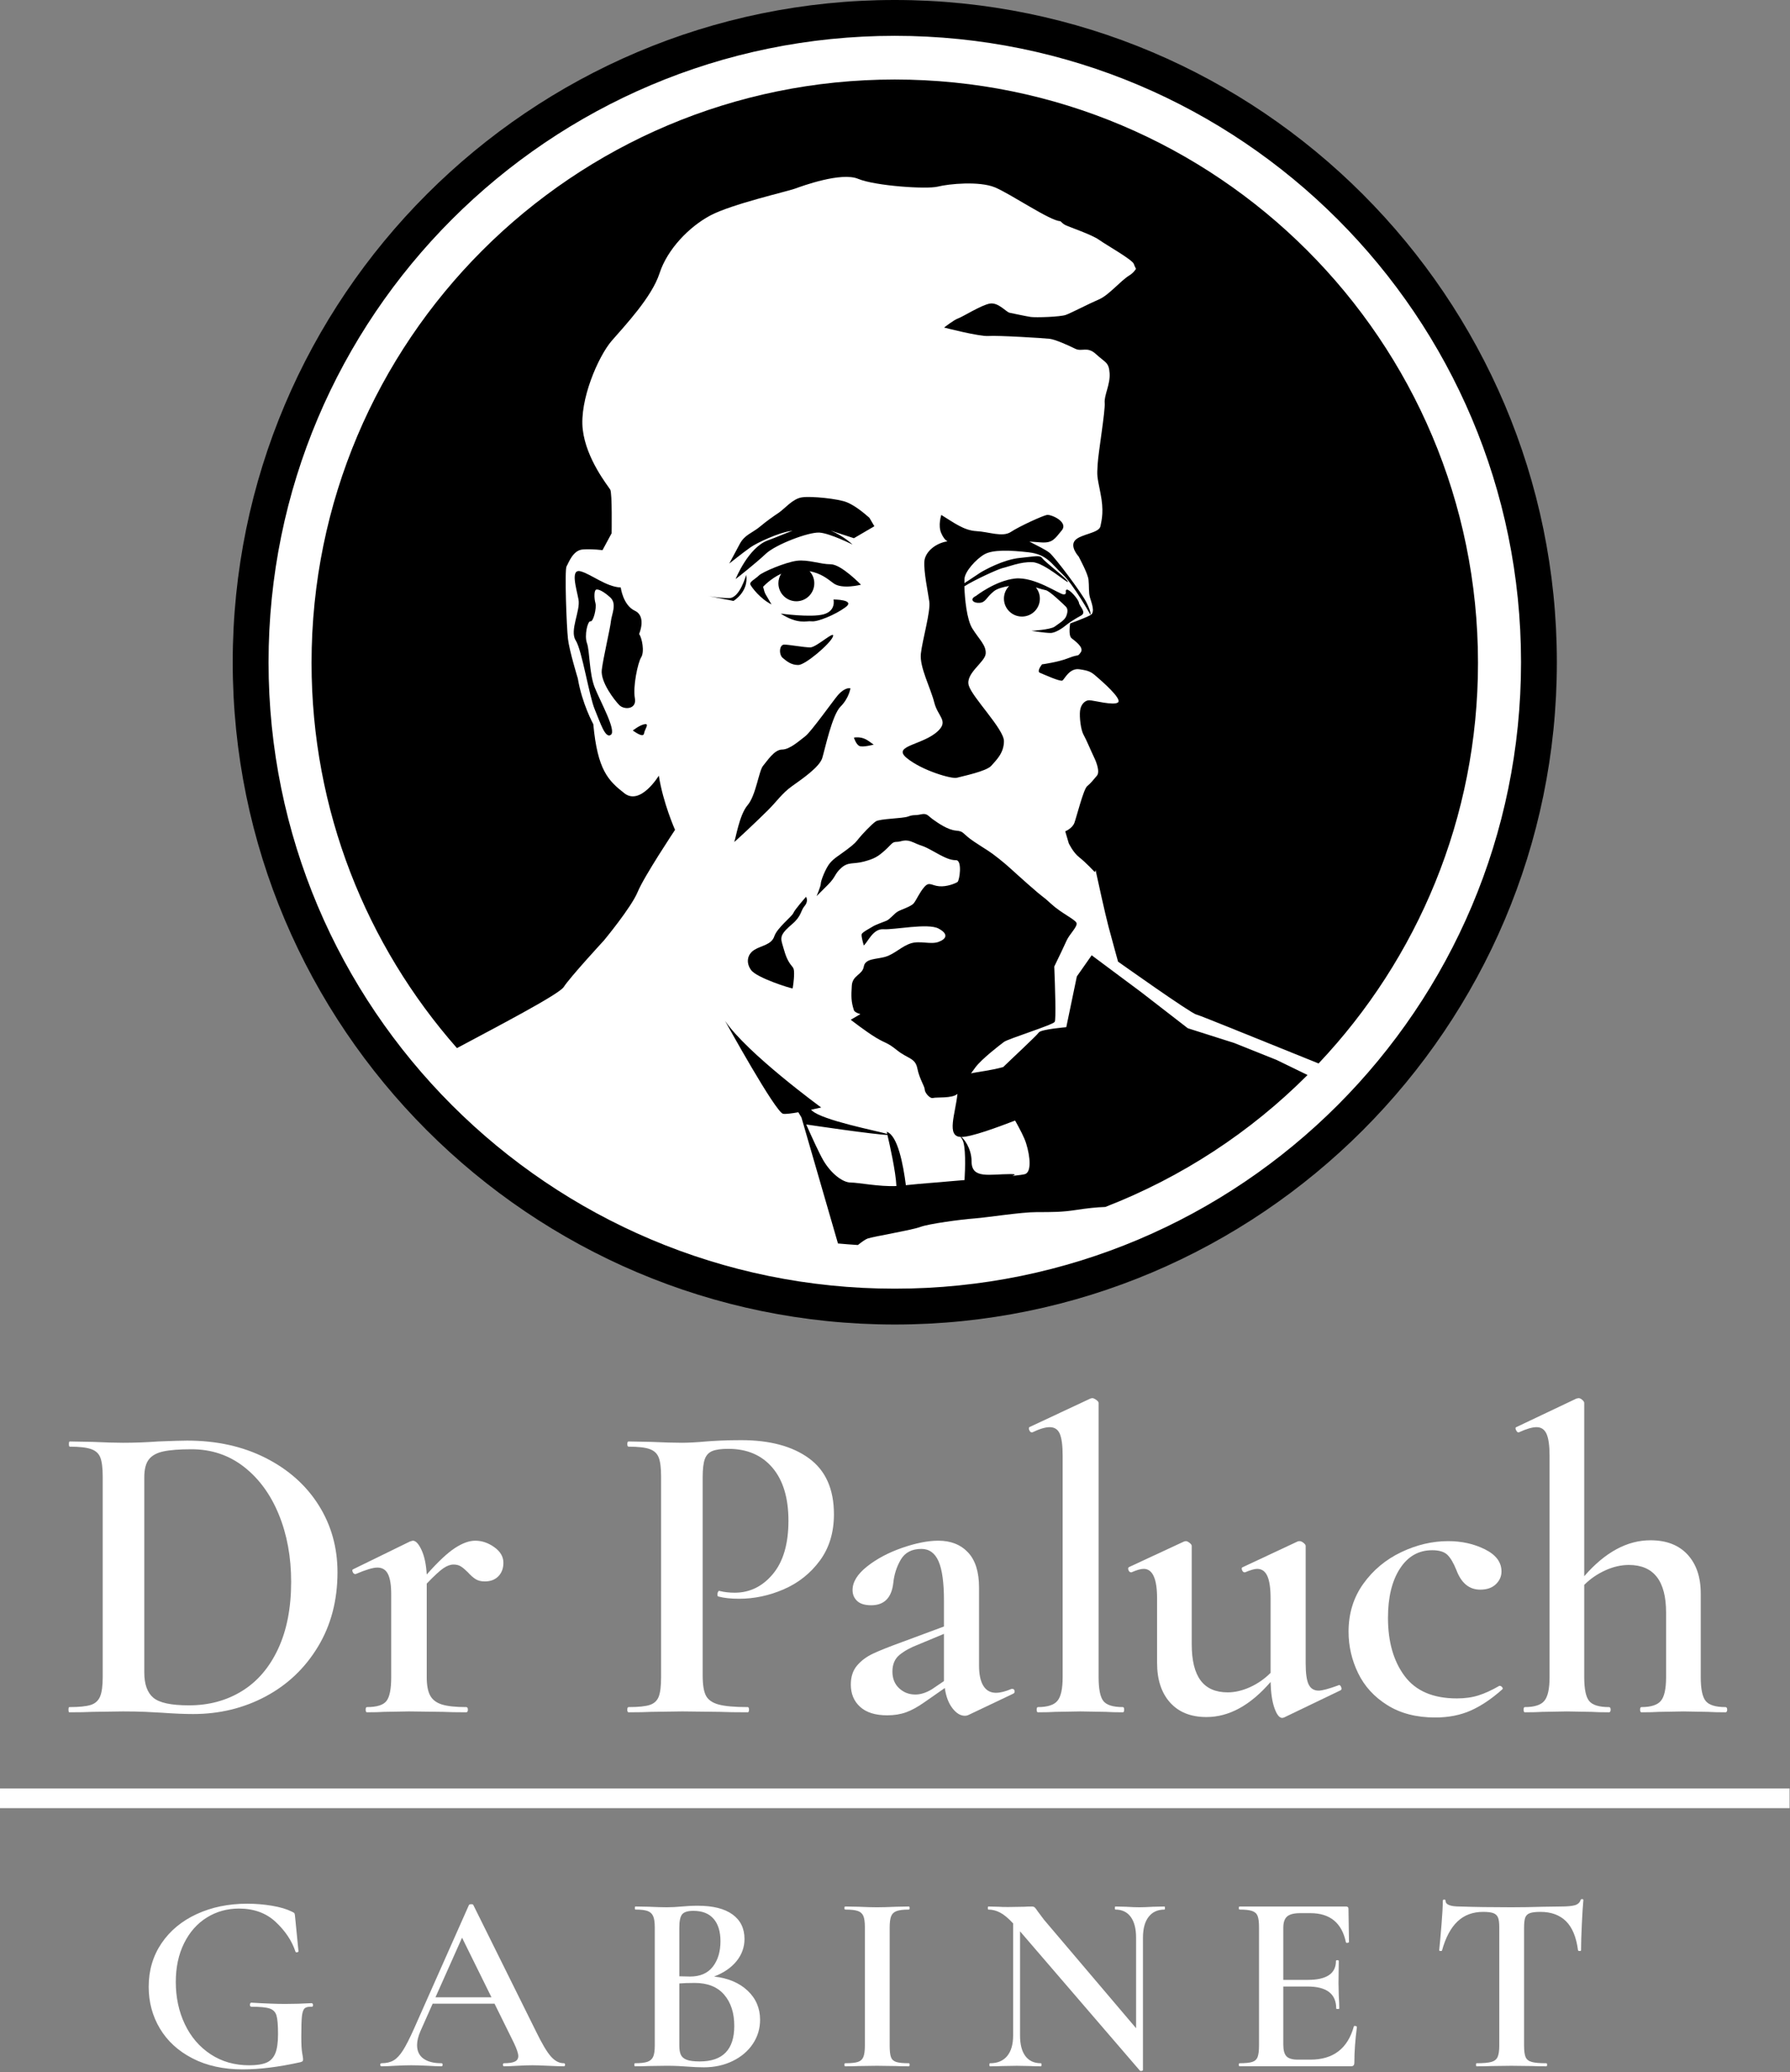 <?xml version="1.0" encoding="UTF-8" standalone="no"?><!DOCTYPE svg PUBLIC "-//W3C//DTD SVG 1.1//EN" "http://www.w3.org/Graphics/SVG/1.1/DTD/svg11.dtd"><svg width="100%" height="100%" viewBox="0 0 928 1074" version="1.1" xmlns="http://www.w3.org/2000/svg" xmlns:xlink="http://www.w3.org/1999/xlink" xml:space="preserve" xmlns:serif="http://www.serif.com/" style="fill-rule:evenodd;clip-rule:evenodd;stroke-linejoin:round;stroke-miterlimit:2;"><rect x="0" y="0" width="928" height="1074" fill="#808080" stroke="none"/><g><path d="M463.881,5.307c-186.33,0 -337.92,151.594 -337.92,337.932c0,186.33 151.59,337.928 337.92,337.928c186.342,-0 337.944,-151.598 337.944,-337.928c-0,-186.338 -151.602,-337.932 -337.944,-337.932" style="fill:#fff;fill-rule:nonzero;"/><rect x="0" y="926.939" width="927.785" height="10.193" style="fill:#fff;"/><path d="M380.258,311.45c0,0 8.031,-4.754 6.587,-13.52c0,-0 -3.291,12.053 -8.769,12.053c-5.478,0 -10.941,-1.085 -10.941,-1.085l13.123,2.552Z" style="fill-rule:nonzero;"/><path d="M430.663,292.452c-5.478,-0 -11.695,-2.557 -17.543,-1.813c-5.82,0.727 -17.885,5.82 -19.71,7.653c-1.829,1.832 -5.12,3.287 -4.365,4.758c0.727,1.439 5.089,7.295 10.94,10.225c-3.283,-5.86 -3.283,-4.77 -4.365,-9.155c0,-0 3.764,-4.189 9.383,-6.776c-0.912,1.439 -1.455,3.138 -1.455,4.963c0,5.14 4.153,9.32 9.317,9.32c5.147,-0 9.296,-4.18 9.296,-9.32c0,-2.442 -0.94,-4.613 -2.466,-6.277c5.99,1.184 9.002,3.724 12.424,6.277c4.377,3.295 14.236,0.743 14.236,0.743c-0,0 -10.213,-10.598 -15.692,-10.598" style="fill-rule:nonzero;"/><path d="M427.015,318.382c-6.591,1.821 -22.282,-0.37 -22.282,-0.37c9.128,5.84 13.151,3.65 16.077,4.008c2.91,0.385 12.049,-3.264 17.515,-7.291c5.475,-4.019 -6.205,-4.019 -6.205,-4.019c-0,-0 1.455,5.835 -5.105,7.672" style="fill-rule:nonzero;"/><path d="M426.286,392.879c1.455,-4.763 5.104,-22.294 9.485,-26.671c4.393,-4.365 5.12,-9.486 5.12,-9.486c-1.84,-0.373 -4.392,1.098 -6.575,3.666c-2.198,2.544 -13.894,18.982 -16.804,21.165c-2.922,2.182 -8.026,6.933 -12.049,6.933c-4.023,0 -7.677,5.856 -9.844,8.4c-2.21,2.56 -3.681,15.345 -8.058,20.453c-4.377,5.113 -6.205,17.894 -6.933,18.975c-0.739,1.109 12.781,-11.672 17.532,-16.422c4.735,-4.735 7.303,-8.758 12.407,-12.408c5.12,-3.665 14.248,-9.855 15.719,-14.605" style="fill-rule:nonzero;"/><path d="M311.981,347.224c-0.728,6.221 6.575,15.71 9.127,18.255c2.568,2.552 9.128,2.198 8.031,-3.634c-1.086,-5.852 1.467,-18.275 3.28,-21.197c1.84,-2.918 0.373,-10.213 -1.086,-12.037c0,-0 4.008,-9.136 -2.194,-12.066c-6.19,-2.906 -7.319,-12.053 -7.319,-12.053c-7.656,-0.37 -15.317,-6.925 -20.807,-8.388c-5.478,-1.455 -2.183,8.758 -1.097,14.606c1.097,5.835 -4.735,16.076 -1.455,21.188c3.291,5.097 6.96,28.846 9.882,35.779c2.91,6.925 5.447,15.349 8.373,13.139c2.937,-2.195 -5.463,-17.154 -8.373,-24.465c-2.922,-7.318 -2.568,-18.986 -4.035,-22.998c-1.455,-3.999 0.37,-11.691 1.825,-11.333c1.455,0.385 3.296,-6.926 2.552,-9.486c-0.715,-2.552 -0.715,-6.559 0.37,-6.933c1.101,-0.362 3.653,0.732 7.303,4.011c3.653,3.292 0.727,8.77 0.358,12.408c-0.358,3.665 -4.008,18.998 -4.735,25.204" style="fill-rule:nonzero;"/><path d="M410.567,479.04c5.136,-4.365 4.381,-6.929 6.575,-9.501c2.194,-2.544 0.743,-4.735 0.743,-4.735c0,0 -5.847,6.576 -6.575,8.4c-0.743,1.837 -8.416,7.669 -9.871,12.05c-1.455,4.4 -6.575,4.754 -10.213,6.953c-3.665,2.182 -4.746,6.559 -1.824,10.566c2.921,4.039 20.437,9.513 21.534,9.513c0,0 0.744,-4.019 0.744,-7.656c-0,-3.666 -0.744,-2.934 -2.568,-5.864c-1.813,-2.926 -2.553,-6.205 -3.65,-9.871c-1.085,-3.641 0,-5.462 5.105,-9.855" style="fill-rule:nonzero;"/><path d="M405.818,341.02c2.21,1.824 4.393,3.637 8.042,3.637c3.654,0 16.446,-10.948 17.901,-14.594c1.629,-4.078 -8.415,5.478 -11.695,5.478c-3.28,0 -10.952,-1.455 -13.509,-1.455c-2.552,0 -2.906,5.121 -0.739,6.934" style="fill-rule:nonzero;"/><path d="M333.902,380.1c0.358,-2.21 2.895,-5.136 0.358,-4.767c-2.568,0.386 -6.205,3.292 -6.205,3.292c2.182,1.475 5.478,3.657 5.847,1.475" style="fill-rule:nonzero;"/><path d="M445.626,386.669c1.825,0.735 7.318,-0.736 7.318,-0.736l-2.568,-1.828c-2.552,-1.837 -5.108,-2.191 -7.676,-1.825c-0,-0 1.101,3.653 2.926,4.389" style="fill-rule:nonzero;"/><path d="M450.732,268.37c-2.91,-2.568 -7.303,-6.225 -11.68,-8.046c-4.381,-1.833 -18.629,-3.296 -23.363,-2.544c-4.751,0.711 -8.774,5.816 -12.038,8.022c-3.296,2.187 -5.864,4.015 -9.871,7.311c-4.007,3.264 -7.661,4.007 -10.229,8.742c-2.564,4.75 -5.478,10.233 -5.478,10.233c0,-0 7.319,-5.84 10.968,-8.393c3.654,-2.568 14.964,-7.66 20.442,-8.4c0.456,-0.059 0.928,-0.137 1.412,-0.216c-4.035,1.428 -8.172,3.323 -12.738,4.959c-10.225,3.642 -16.8,20.088 -16.8,20.088c0,-0 9.871,-7.673 15.703,-13.147c5.12,-4.809 22.278,-11.33 27.756,-10.944c5.49,0.358 17.158,6.205 17.158,6.205c0,0 -4.463,-4.412 -11.31,-7.216c5.12,1.667 12.038,3.921 12.038,3.921l10.598,-6.206l-2.568,-4.369Z" style="fill-rule:nonzero;"/><path d="M529.806,319.554c5.152,-0 9.301,-4.153 9.301,-9.301c-0,-2.183 -0.783,-4.184 -2.053,-5.793c2.096,0.661 4.208,1.278 5.077,1.416c1.927,0.256 9.3,7.401 10.398,8.487c1.113,1.097 1.113,2.737 0.271,4.919c-0.798,2.202 -3.838,3.85 -6.005,5.478c-2.21,1.636 -12.069,2.195 -12.069,2.195c-0,-0 7.134,1.101 9.859,1.101c2.737,-0 6.587,-2.741 8.215,-4.125c1.656,-1.361 4.664,-3.28 7.688,-4.912c2.993,-1.648 -0.83,-4.656 -1.113,-6.583c-0.271,-1.9 -4.919,-7.103 -6.292,-6.835c-1.368,0.275 0.559,2.469 -1.652,2.469c-2.186,0 -15.05,-9.32 -25.204,-8.227c-10.11,1.094 -20.256,9.026 -20.256,9.026c-3.563,1.667 -1.369,3.85 1.899,3.567c3.296,-0.272 3.296,-2.738 7.417,-6.017c1.683,-1.357 4.806,-2.199 7.885,-2.714c-1.652,1.683 -2.694,4.004 -2.694,6.548c0,5.148 4.192,9.301 9.328,9.301" style="fill-rule:nonzero;"/><path d="M292.266,511.533c3.268,-5.093 20.812,-24.092 20.812,-24.092c-0,0 14.232,-17.157 17.527,-25.188c3.296,-8.038 19.357,-32.149 19.357,-32.149c-0,0 -6.202,-13.878 -8.4,-28.098c-0,-0 -9.502,15.699 -17.886,9.116c-8.4,-6.576 -13.894,-12.042 -16.088,-35.787c-0,0 -5.836,-10.571 -8.031,-23.725c0,-0 -4.377,-14.244 -5.104,-20.45c-0.731,-6.209 -1.813,-35.782 -0.731,-37.627c1.085,-1.809 3.279,-8.384 8.403,-8.754c5.105,-0.366 10.225,0.37 10.225,0.37l4.735,-8.77c0,0 0.358,-20.811 -0.727,-22.636c-1.082,-1.821 -12.424,-15.703 -14.233,-31.044c-1.828,-15.325 8.031,-37.969 14.96,-46.007c6.945,-8.031 20.827,-22.652 24.846,-35.059c4.011,-12.415 15.322,-24.091 26.29,-29.939c10.952,-5.84 39.805,-12.435 43.813,-13.882c4.011,-1.459 24.106,-8.782 32.864,-5.116c8.758,3.657 35.429,5.478 41.265,4.03c5.86,-1.478 21.551,-2.933 29.581,0.362c8.026,3.288 28.838,17.532 33.946,17.532l0,-0.008c0.826,0.834 1.683,1.557 2.568,2.013c2.194,1.094 13.705,4.94 17.528,7.673c3.822,2.737 17.531,10.402 18.07,12.596c0.145,0.531 0.558,1.428 1.085,2.442c-0.601,0.901 -1.498,2.206 -3.452,3.41c-4.735,2.922 -10.595,10.213 -15.703,12.411c-5.105,2.179 -14.232,6.937 -17.158,8.03c-2.938,1.09 -15.703,1.455 -18.259,1.09c-2.553,-0.374 -9.128,-1.821 -10.968,-2.183c-1.809,-0.377 -5.821,-5.498 -10.209,-4.758c-4.397,0.743 -14.236,6.941 -16.435,7.676c-2.194,0.739 -7.302,4.751 -7.302,4.751c-0,-0 18.259,4.734 22.993,4.377c4.751,-0.358 28.854,1.097 31.78,1.47c2.922,0.362 9.485,3.296 13.135,5.105c3.665,1.821 6.233,-1.483 10.956,2.93c4.746,4.373 6.575,3.999 6.945,9.851c0.369,5.848 -2.91,11.302 -2.556,15.329c0.357,4.015 -3.28,25.562 -3.65,31.764c-0.37,6.221 -0.37,5.851 1.455,14.979c1.841,9.143 0.743,13.52 0,17.174c-0.727,3.637 -10.213,4.007 -13.15,7.294c-2.911,3.288 1.852,8.4 1.852,8.4c0.716,1.463 4.723,8.758 5.108,12.046c0.358,3.28 0,6.567 0.728,9.128c0.727,2.552 2.89,7.668 0.358,9.139c0.008,-0.016 0.354,-1.498 -2.199,-6.587c-2.568,-5.113 -16.06,-22.998 -18.982,-25.558c-1.856,-1.597 -6.749,-3.937 -10.571,-5.911c1.64,0.118 3.638,0.264 6.178,0.433c5.848,0.385 6.961,-1.817 10.594,-6.202c3.67,-4.389 -5.474,-8.404 -7.656,-8.042c-2.199,0.381 -14.236,5.86 -18.629,8.766c-4.393,2.933 -11.322,-0 -17.897,-0.37c-6.564,-0.354 -11.684,-4.381 -18.247,-8.396c-0,-0 -1.837,5.486 -0,9.493c0.998,2.226 1.911,3.426 3.197,4.192c-6.391,0.944 -11.668,5.663 -11.979,10.437c-0.358,5.455 1.837,15.692 2.564,20.796c0.743,5.128 -3.649,20.096 -4.377,27.033c-0.743,6.933 5.12,17.889 6.929,25.192c1.829,7.315 7.362,9.438 2.199,14.598c-7.673,7.672 -24.461,7.672 -16.431,14.255c8.031,6.568 23.38,10.941 25.928,10.225c2.552,-0.727 15.333,-3.292 17.889,-6.217c2.552,-2.926 6.56,-6.576 6.56,-12.781c-0,-6.218 -16.419,-22.636 -18.244,-28.854c-1.824,-6.221 8.401,-12.037 8.774,-16.418c0.354,-4.389 -3.295,-7.295 -6.949,-13.151c-2.835,-4.534 -3.921,-15.431 -4.094,-21.806c5.18,-3.323 17.803,-9.077 19.986,-9.513c2.721,-0.555 9.029,-3.296 15.329,-2.997c6.308,0.26 18.888,11.767 18.357,10.115c-0.554,-1.64 -11.778,-10.115 -13.162,-12.038c-1.369,-1.927 -3.28,-1.105 -11.782,-0.279c-8.487,0.818 -18.342,6.296 -20.524,7.665c-1.738,1.085 -5.675,3.865 -8.204,5.391c0,-1.054 0.032,-1.911 0.075,-2.466c0.37,-3.653 5.848,-9.859 10.225,-12.407c4.365,-2.568 13.508,-2.198 23.006,-1.101c9.501,1.101 11.683,5.84 17.547,11.318c5.812,5.482 14.578,21.165 14.59,21.189l-0.004,-0c-2.552,1.447 -10.583,4.377 -10.583,4.377c0,-0 -1.109,6.221 0.732,7.661c1.809,1.466 6.571,4.75 4.746,7.302c-1.84,2.553 -0.739,0.744 -6.217,2.926c-5.478,2.195 -13.867,3.3 -13.867,3.3c0,-0 -2.921,3.629 -1.112,4.357c1.828,0.751 10.586,4.766 11.711,4.023c1.085,-0.735 3.637,-6.567 8.746,-5.832c5.12,0.716 6.217,1.451 8.758,3.642c2.552,2.19 13.52,11.687 11.322,13.516c-2.183,1.825 -12.777,-1.089 -14.96,-1.089c-2.198,-0 -4.393,2.186 -4.75,5.474c-0.37,3.287 0.369,9.847 1.824,12.403c1.455,2.568 4.023,8.778 5.109,10.96c1.109,2.187 3.649,8.038 1.824,10.233c-1.824,2.194 -3.283,4.007 -5.092,5.478c-1.841,1.455 -5.506,16.053 -6.591,18.983c-1.097,2.925 -4.747,4.392 -4.747,4.392l1.825,6.194c-0,0 2.194,4.743 5.478,7.303c3.292,2.548 8.042,7.657 8.042,7.657c0,-0 0.142,-0.366 0.401,-0.999c1.227,5.647 4.904,22.506 6.701,29.309c2.199,8.216 4.936,18.083 4.936,18.083c-0,-0 37.796,26.847 40.537,27.374c1.852,0.386 39.023,15.621 63.413,25.389c51.191,-54.152 82.655,-127.176 82.655,-207.601c0,-166.974 -135.371,-302.362 -302.365,-302.362c-166.99,0 -302.362,135.388 -302.362,302.362c0,76.524 28.496,146.363 75.38,199.642c20.084,-10.752 52.874,-27.796 55.367,-31.677" style="fill-rule:nonzero;"/><path d="M531.446,608.507c-0.806,0.267 -3.319,0.605 -6.713,0.963c1.817,-0.574 2.006,-0.963 -0.775,-0.963c-10.952,-0 -20.264,2.741 -20.264,-6.587c-0,-6.992 -4.326,-12.125 -5.321,-12.632l-0.004,0c5.317,-0.023 18.774,-5.037 27.902,-8.526c2.41,4.322 4.758,8.719 5.718,11.849c2.21,7.118 2.741,14.791 -0.543,15.896m-90.399,4.381c-4.365,-0 -10.382,-4.936 -14.22,-11.511c-2.108,-3.618 -5.879,-11.876 -8.848,-18.578c2.934,0.433 35.59,5.262 42.094,5.412c1.121,4.77 4.334,19.018 4.653,26.49c-8.916,0.416 -19.671,-1.813 -23.679,-1.813m198.856,-72.309l-24.119,-7.665l-24.075,-18.628l-25.747,-19.176l-7.688,10.961l-5.474,26.301c0,-0 -13.139,1.085 -14.236,2.737c-1.081,1.624 -15.479,14.955 -18.479,17.94c-6.996,1.896 -12.667,2.348 -16.682,3.264c0.77,-1.073 1.549,-2.135 2.3,-3.134c3.296,-4.393 12.581,-11.511 14.771,-13.158c2.202,-1.644 25.212,-8.762 26.321,-10.39c0.755,-1.141 0.2,-18.24 -0.228,-28.689c2.281,-4.671 5.36,-11.074 6.418,-13.504c1.471,-3.276 5.844,-7.299 5.104,-9.112c-0.723,-1.84 -8.014,-5.12 -13.131,-9.867c-5.124,-4.754 -2.568,-1.821 -12.037,-10.217c-9.517,-8.411 -9.517,-8.765 -14.995,-13.158c-5.482,-4.369 -6.19,-4.369 -12.777,-8.77c-6.564,-4.373 -5.109,-5.454 -9.49,-5.824c-4.373,-0.37 -9.481,-4.023 -12.053,-5.852c-2.548,-1.824 -2.922,-3.291 -6.202,-2.56c-3.279,0.736 -3.649,0 -6.579,1.097c-2.918,1.094 -14.598,1.094 -16.8,2.549c-2.179,1.474 -7.299,6.945 -8.758,8.781c-1.471,1.809 -1.836,2.545 -6.217,5.832c-4.377,3.288 -6.576,4.389 -8.742,6.941c-2.195,2.553 -4.763,9.144 -4.763,10.587c0,1.463 -2.198,6.587 -2.198,6.587l5.852,-5.852c4.377,-4.385 3.275,-5.478 6.945,-8.769c3.633,-3.28 6.201,-1.825 11.675,-3.28c5.479,-1.467 7.307,-2.564 10.968,-5.836c3.642,-3.296 3.642,-4.401 6.194,-4.401c2.556,0 4.035,-1.809 8.774,0.37c4.75,2.206 4.007,1.109 9.851,4.389c5.852,3.279 8.774,4.75 12.053,4.75c3.3,0 1.829,10.599 0.728,11.314c-1.093,0.728 -5.478,2.549 -9.482,2.191c-4.042,-0.354 -5.12,-2.564 -7.688,0.358c-2.552,2.929 -4.007,6.579 -5.462,8.415c-1.467,1.825 -6.575,3.28 -8.404,4.373c-1.825,1.105 -4.007,4.012 -5.844,4.755c-1.825,0.727 -5.848,2.186 -6.937,2.91c-1.085,0.735 -5.474,2.926 -5.844,4.023c-0.37,1.089 1.093,5.844 1.093,5.844c2.187,-1.821 4.751,-8.774 10.225,-8.4c5.482,0.377 23.014,-3.28 28.492,-0.37c5.49,2.926 4.007,5.47 -0,6.949c-4.008,1.467 -9.513,-0.747 -14.248,0.712c-4.751,1.467 -8.404,5.49 -13.139,6.949c-4.762,1.451 -10.582,0.743 -11.33,5.116c-0.723,4.377 -5.843,4.377 -6.213,9.855c-0.362,5.478 -0.362,8.412 1.097,12.781c0.26,0.767 1.494,1.439 3.355,2.01l-5.011,2.914c0,-0 7.689,6.028 13.163,9.328c5.478,3.264 5.478,2.171 10.956,6.559c5.482,4.377 9.316,3.835 10.41,9.313c1.089,5.478 3.826,9.312 3.826,10.952c0,1.644 2.733,4.932 4.393,4.381c1.522,-0.503 10.036,0.358 12.58,-2.135c-1.054,10.307 -5.938,22.195 1.817,22.349c-0.094,0.082 0.059,0.46 0.578,1.168c2.084,2.921 1.616,15.439 1.278,21.173c-3.968,0.318 -7.157,0.574 -8.581,0.719c-5.049,0.515 -13.308,1.007 -21.837,1.943c-1.353,-10.587 -4.236,-25.912 -9.942,-27.686c-0,0 0.102,0.417 0.263,1.102c-5.828,-1.684 -33.505,-7.04 -38.972,-12.05c-0.188,-0.173 -0.357,-0.291 -0.542,-0.456c3.024,-0.649 5.293,-1.192 5.293,-1.192c0,0 -38.327,-27.941 -49.853,-44.906c-0,0 26.289,47.647 30.143,48.186c1.408,0.201 4.526,-0.208 7.853,-0.794l1.613,2.658l18.943,65.34c3.425,0.331 6.874,0.563 10.327,0.803c2.025,-1.625 3.936,-2.977 5.065,-3.367c3.292,-1.097 23.018,-4.377 27.398,-6.032c4.393,-1.625 20.812,-3.839 27.93,-4.366c7.098,-0.554 24.114,-3.291 32.318,-3.291c8.215,-0 13.15,-0 20.268,-1.097c5.919,-0.909 10.67,-1.416 15.275,-1.569c39.679,-15.377 75.336,-38.807 104.862,-68.396l-16.06,-7.814l-21.909,-8.766Z" style="fill-rule:nonzero;"/><path d="M463.881,18.57c179.331,-0 324.675,145.372 324.675,324.667c0,179.306 -145.344,324.663 -324.675,324.663c-179.287,-0 -324.655,-145.357 -324.655,-324.663c0,-179.295 145.368,-324.667 324.655,-324.667m0,667.904c189.268,-0 343.249,-153.977 343.249,-343.237c-0,-189.264 -153.981,-343.237 -343.249,-343.237c-189.256,0 -343.229,153.973 -343.229,343.237c0,189.26 153.973,343.237 343.229,343.237" style="fill-rule:nonzero;"/><path d="M74.804,765.726c0,-4.192 0.787,-7.299 2.36,-9.32c1.569,-2.026 4.074,-3.406 7.523,-4.157c3.441,-0.747 8.305,-1.125 14.598,-1.125c10.331,0 19.387,3.036 27.174,9.1c7.782,6.064 13.811,14.295 18.078,24.705c4.267,10.405 6.402,22.042 6.402,34.925c0,13.469 -2.245,25.039 -6.74,34.694c-4.491,9.654 -10.744,16.957 -18.751,21.896c-8.011,4.94 -17.181,7.413 -27.512,7.413c-9.136,0 -15.271,-1.305 -18.417,-3.932c-3.146,-2.62 -4.715,-6.997 -4.715,-13.135l0,-101.064Zm-26.954,121.501l15.951,-0.228c4.337,0 8.231,0.075 11.676,0.228c3.441,0.15 6.288,0.295 8.533,0.449c6.139,0.444 11.527,0.676 16.171,0.676c13.623,0 26.128,-3.036 37.505,-9.096c11.377,-6.068 20.438,-14.676 27.175,-25.829c6.74,-11.153 10.106,-23.997 10.106,-38.52c0,-12.875 -3.256,-24.48 -9.768,-34.811c-6.513,-10.331 -15.683,-18.487 -27.513,-24.477c-11.829,-5.989 -25.377,-8.982 -40.651,-8.982c-2.544,0 -7.562,0.15 -15.046,0.448c-6.139,0.449 -12.203,0.677 -18.188,0.677c-3.897,-0 -9.136,-0.15 -15.723,-0.456l-11.904,-0.221c-0.302,0 -0.448,0.449 -0.448,1.345c0,0.897 0.146,1.349 0.448,1.349c4.944,0 8.609,0.417 11.008,1.239c2.391,0.822 4.003,2.281 4.825,4.377c0.822,2.096 1.239,5.392 1.239,9.879l-0,103.981c-0,4.495 -0.452,7.826 -1.349,10.001c-0.901,2.167 -2.509,3.626 -4.829,4.377c-2.325,0.747 -6.029,1.125 -11.118,1.125c-0.303,-0 -0.448,0.444 -0.448,1.341c-0,0.9 0.145,1.353 0.448,1.353c5.089,-0 9.057,-0.075 11.9,-0.225" style="fill:#fff;fill-rule:nonzero;"/><path d="M229.881,812.779c1.871,-1.274 3.625,-1.911 5.277,-1.911c1.494,-0 2.769,0.338 3.819,1.011c1.046,0.668 2.245,1.683 3.594,3.028c1.345,1.498 2.655,2.666 3.929,3.488c1.27,0.822 2.878,1.227 4.829,1.227c2.993,-0 5.348,-0.897 7.071,-2.694c1.722,-1.789 2.583,-4.11 2.583,-6.961c0,-3.142 -1.569,-5.836 -4.715,-8.085c-3.142,-2.246 -6.437,-3.366 -9.882,-3.366c-3.142,-0 -6.662,1.274 -10.555,3.818c-3.898,2.548 -8.758,7.11 -14.598,13.701c-0.303,-5.246 -1.2,-9.469 -2.694,-12.694c-1.498,-3.213 -2.997,-4.825 -4.491,-4.825c-0.153,-0 -0.676,0.145 -1.573,0.444l-29.42,14.381c-0.448,0.146 -0.527,0.598 -0.224,1.341c0.295,0.756 0.747,1.125 1.345,1.125l0.224,0c5.242,-2.245 8.986,-3.366 11.232,-3.366c2.54,-0 4.377,1.121 5.501,3.366c1.125,2.25 1.683,5.765 1.683,10.559l0,42.889c0,6.147 -0.821,10.264 -2.469,12.36c-1.648,2.096 -5.018,3.142 -10.107,3.142c-0.448,0 -0.672,0.445 -0.672,1.345c-0,0.897 0.224,1.349 0.672,1.349c3.74,0 6.662,-0.075 8.758,-0.22l13.025,-0.232l17.744,0.232c2.992,0.145 6.964,0.22 11.903,0.22c0.598,0 0.901,-0.452 0.901,-1.349c0,-0.9 -0.303,-1.345 -0.901,-1.345c-5.541,0 -9.737,-0.456 -12.576,-1.352c-2.847,-0.901 -4.869,-2.427 -6.064,-4.602c-1.199,-2.166 -1.797,-5.352 -1.797,-9.548l-0,-48.505c3.893,-4.046 6.772,-6.705 8.648,-7.971" style="fill:#fff;fill-rule:nonzero;"/><path d="M380.909,825.468c-2.847,-0 -5.466,-0.299 -7.861,-0.901c-0.299,-0.153 -0.563,0 -0.787,0.449c-0.22,0.452 -0.334,0.896 -0.334,1.353c0,0.743 0.224,1.12 0.673,1.12c2.843,0.751 6.362,1.121 10.555,1.121c7.936,0 15.683,-1.644 23.245,-4.939c7.559,-3.296 13.772,-8.235 18.641,-14.826c4.864,-6.587 7.299,-14.598 7.299,-24.032c-0,-13.025 -4.307,-22.679 -12.915,-28.972c-8.612,-6.288 -20.324,-9.434 -35.146,-9.434c-4.192,0 -7.826,0.079 -10.893,0.228c-3.071,0.15 -5.502,0.303 -7.299,0.449c-4.939,0.452 -9.135,0.676 -12.576,0.676c-4.043,-0 -9.36,-0.15 -15.947,-0.452l-11.68,-0.224c-0.444,-0 -0.672,0.452 -0.672,1.344c-0,0.901 0.228,1.353 0.672,1.353c4.943,0 8.569,0.413 10.894,1.235c2.32,0.822 3.893,2.281 4.719,4.381c0.822,2.096 1.234,5.392 1.234,9.875l0,103.985c0,4.645 -0.412,8.011 -1.234,10.107c-0.826,2.096 -2.36,3.52 -4.605,4.271c-2.246,0.743 -5.919,1.121 -11.008,1.121c-0.444,-0 -0.672,0.444 -0.672,1.345c-0,0.896 0.228,1.353 0.672,1.353c4.943,-0 8.833,-0.079 11.68,-0.225l16.171,-0.232l19.541,0.232c3.441,0.146 8.231,0.225 14.37,0.225c0.452,-0 0.676,-0.457 0.676,-1.353c0,-0.901 -0.224,-1.345 -0.676,-1.345c-6.886,-0 -11.94,-0.452 -15.161,-1.353c-3.216,-0.897 -5.387,-2.426 -6.508,-4.597c-1.125,-2.167 -1.687,-5.655 -1.687,-10.449l-0,-102.629c-0,-4.342 0.374,-7.527 1.125,-9.548c0.747,-2.022 2.056,-3.402 3.928,-4.157c1.872,-0.743 4.605,-1.121 8.2,-1.121c9.729,0 17.366,3.256 22.907,9.769c5.537,6.516 8.31,15.687 8.31,27.516c-0,11.979 -2.698,21.181 -8.086,27.619c-5.391,6.445 -11.982,9.662 -19.765,9.662" style="fill:#fff;fill-rule:nonzero;"/><path d="M489.384,846.799l-0,24.476l-6.292,4.271c-2.993,1.797 -5.836,2.698 -8.534,2.698c-3.292,-0 -6.1,-1.086 -8.42,-3.256c-2.324,-2.167 -3.48,-5.054 -3.48,-8.652c-0,-3.74 1.235,-6.619 3.704,-8.648c2.47,-2.017 5.652,-3.779 9.545,-5.277l13.477,-5.612Zm-21.787,4.271c-6.591,2.395 -11.566,4.377 -14.932,5.95c-3.37,1.569 -6.143,3.633 -8.313,6.178c-2.171,2.548 -3.257,5.836 -3.257,9.874c0,4.794 1.609,8.652 4.83,11.57c3.22,2.918 7.896,4.377 14.039,4.377c3.591,0 6.847,-0.523 9.765,-1.565c2.922,-1.046 6.178,-2.843 9.772,-5.392l10.331,-7.192c0.598,4.349 1.911,7.829 3.929,10.449c2.021,2.619 4.157,3.932 6.402,3.932c0.747,0 1.424,-0.153 2.021,-0.456l23.132,-11.003c0.598,-0.295 0.822,-0.787 0.676,-1.463c-0.153,-0.665 -0.527,-1.003 -1.128,-1.003l-0.449,-0c-3.142,1.341 -5.836,2.017 -8.081,2.017c-2.847,0 -5.018,-1.195 -6.516,-3.594c-1.499,-2.387 -2.246,-5.915 -2.246,-10.551l0,-40.427c0,-8.086 -1.907,-14.146 -5.726,-18.197c-3.818,-4.038 -8.946,-6.06 -15.384,-6.06c-5.388,0 -11.645,1.239 -18.751,3.705c-7.114,2.473 -13.178,5.69 -18.192,9.662c-5.018,3.964 -7.523,8.05 -7.523,12.235c0,2.249 0.783,4.125 2.356,5.615c1.573,1.499 4.003,2.25 7.299,2.25c6.74,-0 10.555,-3.827 11.455,-11.46c0.449,-4.487 1.758,-8.565 3.929,-12.234c2.171,-3.673 5.726,-5.51 10.669,-5.51c4.043,0 7,2.136 8.872,6.406c1.872,4.263 2.808,11.039 2.808,20.324l-0,13.473l-21.787,8.09Z" style="fill:#fff;fill-rule:nonzero;"/><path d="M548.223,881.5c-1.797,2.174 -5.164,3.256 -10.103,3.256c-0.452,-0 -0.676,0.444 -0.676,1.345c-0,0.896 0.224,1.353 0.676,1.353c3.74,-0 6.737,-0.079 8.982,-0.225l13.025,-0.232l13.249,0.232c2.249,0.146 5.167,0.225 8.762,0.225c0.448,-0 0.672,-0.457 0.672,-1.353c0,-0.901 -0.224,-1.345 -0.672,-1.345c-5.093,-0 -8.459,-1.046 -10.107,-3.142c-1.648,-2.096 -2.47,-6.214 -2.47,-12.357l0,-142.163c0,-0.448 -0.417,-0.971 -1.239,-1.569c-0.825,-0.598 -1.533,-0.901 -2.131,-0.901l-0.897,0.225l-31.669,14.826c-0.299,0.298 -0.299,0.825 0,1.573c0.299,0.747 0.751,1.12 1.349,1.12l0.224,0c3.744,-1.797 6.737,-2.693 8.986,-2.693c2.541,-0 4.298,1.156 5.274,3.476c0.975,2.328 1.463,6.107 1.463,11.345l-0,114.761c-0,5.99 -0.901,10.076 -2.698,12.243" style="fill:#fff;fill-rule:nonzero;"/><path d="M606.613,882.398c4.495,5.014 10.779,7.519 18.868,7.519c11.68,0 22.754,-6.06 33.239,-18.188c0.145,5.691 0.818,10.217 2.021,13.587c1.192,3.374 2.541,5.054 4.043,5.054l0.896,-0.221l29.42,-14.149c0.448,-0.299 0.523,-0.822 0.228,-1.573c-0.307,-0.747 -0.676,-1.125 -1.128,-1.125l-0.449,0.224c-4.939,1.797 -8.305,2.698 -10.103,2.698c-2.398,-0 -4.121,-1.046 -5.167,-3.15c-1.046,-2.088 -1.573,-5.761 -1.573,-10.999l-0,-60.865c-0,-0.452 -0.374,-0.976 -1.121,-1.573c-0.755,-0.598 -1.423,-0.897 -2.021,-0.897c-0.449,0 -0.826,0.075 -1.125,0.22l-28.295,13.249c-0.602,0.154 -0.755,0.645 -0.452,1.467c0.303,0.822 0.751,1.231 1.349,1.231l0.224,-0c2.843,-1.192 4.943,-1.797 6.288,-1.797c2.395,-0 4.157,1.235 5.278,3.708c1.12,2.474 1.687,6.332 1.687,11.57l-0,38.626c-3.146,3.142 -6.705,5.616 -10.669,7.413c-3.972,1.797 -7.826,2.694 -11.566,2.694c-6.288,-0 -10.968,-2.057 -14.04,-6.175c-3.067,-4.117 -4.605,-10.37 -4.605,-18.758l0,-50.978c0,-0.452 -0.369,-0.976 -1.12,-1.573c-0.752,-0.598 -1.424,-0.897 -2.018,-0.897l-0.9,0.22l-28.523,13.249c-0.449,0.307 -0.527,0.83 -0.225,1.577c0.299,0.751 0.748,1.121 1.345,1.121l0.228,-0c2.694,-1.192 4.79,-1.797 6.289,-1.797c4.636,-0 6.96,5.093 6.96,15.278l0,33.455c0,8.687 2.246,15.541 6.737,20.555" style="fill:#fff;fill-rule:nonzero;"/><path d="M742.487,803.454c3.594,0 6.213,0.783 7.861,2.36c1.648,1.573 3.217,4.232 4.715,7.971c2.548,6.737 6.662,10.107 12.356,10.107c3.441,0 6.135,-0.936 8.086,-2.812c1.942,-1.864 2.918,-4.07 2.918,-6.618c-0,-4.794 -2.847,-8.613 -8.534,-11.452c-5.69,-2.843 -12.057,-4.271 -19.093,-4.271c-8.231,0 -16.359,1.912 -24.366,5.73c-8.011,3.819 -14.562,9.285 -19.651,16.391c-5.093,7.11 -7.633,15.384 -7.633,24.815c-0,7.491 1.639,14.641 4.935,21.452c3.292,6.815 8.345,12.352 15.164,16.615c6.807,4.271 15.082,6.407 24.815,6.407c6.882,-0 13.028,-1.208 18.416,-3.595c5.392,-2.399 10.854,-6.068 16.395,-11.007c0.299,-0.299 0.26,-0.677 -0.11,-1.121c-0.378,-0.452 -0.791,-0.676 -1.239,-0.676l-0.22,-0c-3.901,2.249 -7.492,3.893 -10.783,4.939c-3.296,1.05 -7.04,1.573 -11.228,1.573c-12.281,-0 -21.303,-3.854 -27.064,-11.566c-5.765,-7.712 -8.648,-17.775 -8.648,-30.21c0,-10.622 2.057,-19.116 6.178,-25.483c4.114,-6.367 9.69,-9.549 16.73,-9.549" style="fill:#fff;fill-rule:nonzero;"/><path d="M785.945,741.132c0.374,0.826 0.787,1.235 1.235,1.235l0.224,-0c3.893,-1.797 6.965,-2.694 9.21,-2.694c2.391,-0 4.118,1.16 5.164,3.48c1.046,2.324 1.573,6.104 1.573,11.342l-0,114.761c-0,5.993 -0.901,10.079 -2.694,12.242c-1.797,2.175 -5.164,3.256 -10.107,3.256c-0.448,0 -0.672,0.449 -0.672,1.345c-0,0.901 0.224,1.353 0.672,1.353c3.74,-0 6.737,-0.075 8.982,-0.224l12.805,-0.228l12.8,0.228c2.246,0.149 5.238,0.224 8.982,0.224c0.594,-0 0.901,-0.452 0.901,-1.353c-0,-0.896 -0.307,-1.345 -0.901,-1.345c-5.092,0 -8.498,-1.042 -10.221,-3.138c-1.718,-2.1 -2.579,-6.214 -2.579,-12.36l-0,-47.836c3.142,-3.142 6.772,-5.647 10.893,-7.519c4.117,-1.876 8.196,-2.812 12.238,-2.812c12.876,-0 19.313,8.243 19.313,24.708l0,33.459c0,5.993 -0.896,10.079 -2.69,12.242c-1.801,2.175 -5.167,3.256 -10.11,3.256c-0.449,0 -0.673,0.449 -0.673,1.345c0,0.901 0.224,1.353 0.673,1.353c3.739,-0 6.736,-0.075 8.982,-0.224l12.8,-0.228l12.805,0.228c2.245,0.149 5.238,0.224 8.982,0.224c0.598,-0 0.9,-0.452 0.9,-1.353c0,-0.896 -0.302,-1.345 -0.9,-1.345c-5.093,0 -8.499,-1.042 -10.217,-3.138c-1.723,-2.1 -2.584,-6.214 -2.584,-12.36l0,-43.341c0,-8.534 -2.285,-15.271 -6.85,-20.218c-4.57,-4.939 -10.968,-7.405 -19.203,-7.405c-12.128,0 -23.58,6.214 -34.359,18.633l-0,-89.829c-0,-0.452 -0.339,-0.971 -1.011,-1.573c-0.676,-0.597 -1.313,-0.896 -1.911,-0.896l-1.121,0.22l-31.221,14.826c-0.448,0.153 -0.488,0.637 -0.11,1.459" style="fill:#fff;fill-rule:nonzero;"/><path d="M161.632,1038.2c-4.77,0.267 -9.363,0.401 -13.779,0.401c-4.421,-0 -10.296,-0.217 -17.626,-0.661c-0.177,-0 -0.331,0.106 -0.464,0.33c-0.13,0.221 -0.197,0.46 -0.197,0.728c-0,0.708 0.263,1.062 0.794,1.062c4.507,-0 7.665,0.306 9.474,0.928c1.809,0.613 2.981,1.836 3.512,3.641c0.531,1.813 0.794,5.014 0.794,9.608c0,4.416 -0.484,7.774 -1.455,10.071c-0.975,2.297 -2.517,3.885 -4.64,4.77c-2.12,0.881 -5.081,1.326 -8.876,1.326c-7.511,-0 -14.158,-1.896 -19.946,-5.699c-5.785,-3.795 -10.249,-8.986 -13.383,-15.569c-3.134,-6.583 -4.703,-13.894 -4.703,-21.936c-0,-7.598 1.435,-14.287 4.306,-20.068c2.871,-5.785 6.799,-10.225 11.794,-13.32c4.99,-3.095 10.535,-4.64 16.631,-4.64c7.774,-0 14.133,2.32 19.081,6.961c4.947,4.636 8.349,9.737 10.205,15.297c0.086,0.362 0.373,0.492 0.861,0.401c0.484,-0.086 0.727,-0.259 0.727,-0.53l-1.722,-17.489c-0.09,-1.144 -0.201,-1.86 -0.33,-2.119c-0.134,-0.272 -0.598,-0.578 -1.392,-0.932c-2.651,-1.318 -6.076,-2.34 -10.272,-3.048c-4.197,-0.708 -8.503,-1.058 -12.919,-1.058c-9.631,0 -18.334,1.789 -26.105,5.368c-7.774,3.579 -13.87,8.632 -18.286,15.168c-4.42,6.544 -6.627,14.051 -6.627,22.53c0,7.948 1.943,15.176 5.832,21.668c3.886,6.489 9.517,11.641 16.895,15.436c7.374,3.803 16.053,5.702 26.038,5.702c8.746,0 18.683,-1.239 29.817,-3.712c0.617,-0.177 1.014,-0.354 1.191,-0.531c0.177,-0.177 0.264,-0.527 0.264,-1.058c-0,-0.444 -0.154,-1.506 -0.461,-3.181c-0.31,-1.68 -0.464,-4.507 -0.464,-8.487c0,-5.03 0.107,-8.565 0.331,-10.598c0.22,-2.03 0.68,-3.382 1.392,-4.043c0.704,-0.661 1.943,-0.944 3.708,-0.857c0.441,-0 0.665,-0.307 0.665,-0.932c-0,-0.177 -0.067,-0.374 -0.201,-0.59c-0.133,-0.224 -0.287,-0.338 -0.464,-0.338" style="fill:#fff;fill-rule:nonzero;"/><path d="M225.767,1035.15l13.78,-30.879l15.239,30.879l-29.019,0Zm66.524,34.186c-2.387,0 -4.621,-1.172 -6.693,-3.508c-2.076,-2.344 -4.66,-6.697 -7.751,-13.06l-32.468,-65.454c-0.09,-0.267 -0.44,-0.401 -1.061,-0.401c-0.618,-0 -1.015,0.134 -1.192,0.401l-28.492,64.137c-2.206,4.943 -4.105,8.679 -5.694,11.188c-1.593,2.521 -3.229,4.271 -4.904,5.238c-1.679,0.975 -3.756,1.459 -6.229,1.459c-0.441,0 -0.661,0.264 -0.661,0.794c0,0.527 0.22,0.799 0.661,0.799c1.856,-0 4.196,-0.095 7.023,-0.272c3.182,-0.177 5.962,-0.259 8.349,-0.259c2.474,-0 5.388,0.082 8.746,0.259c3.001,0.177 5.301,0.272 6.89,0.272c0.441,-0 0.661,-0.272 0.661,-0.799c-0,-0.53 -0.22,-0.794 -0.661,-0.794c-3.976,0 -7.067,-0.798 -9.273,-2.387c-2.214,-1.589 -3.315,-3.925 -3.315,-7.02c-0,-2.119 0.574,-4.51 1.722,-7.161l6.359,-14.307l32.071,0l10.071,20.407c1.502,3.181 2.25,5.43 2.25,6.76c-0,1.321 -0.594,2.273 -1.79,2.851c-1.191,0.574 -3.067,0.857 -5.631,0.857c-0.354,0 -0.527,0.264 -0.527,0.794c-0,0.527 0.173,0.799 0.527,0.799c1.679,-0 4.019,-0.095 7.023,-0.272c3.005,-0.177 5.612,-0.259 7.822,-0.259c1.676,-0 4.373,0.082 8.082,0.259c3.708,0.177 6.402,0.272 8.085,0.272c0.437,-0 0.661,-0.272 0.661,-0.799c-0,-0.53 -0.224,-0.794 -0.661,-0.794" style="fill:#fff;fill-rule:nonzero;"/><path d="M362.786,1068.41c-3.004,0 -5.258,-0.283 -6.76,-0.861c-1.502,-0.574 -2.517,-1.436 -3.048,-2.588c-0.527,-1.144 -0.794,-2.733 -0.794,-4.77l-0,-32.196c2.12,-0.177 4.77,-0.272 7.952,-0.272c6.712,0 11.813,2.037 15.305,6.1c3.488,4.062 5.234,9.454 5.234,16.167c0,12.281 -5.961,18.42 -17.889,18.42m-10.602,-69.304c-0,-3.532 0.507,-5.875 1.526,-7.02c1.014,-1.152 2.933,-1.73 5.765,-1.73c4.589,-0 8.081,1.376 10.465,4.109c2.387,2.745 3.578,6.631 3.578,11.661c0,5.391 -1.325,9.784 -3.976,13.19c-2.65,3.401 -6.583,5.096 -11.794,5.096l-5.564,-0.13l-0,-25.176Zm18.023,25.306c5.034,-1.943 8.923,-4.613 11.66,-8.018c2.737,-3.394 4.106,-7.221 4.106,-11.46c-0,-5.474 -2.073,-9.713 -6.226,-12.718c-4.152,-3.005 -10.161,-4.507 -18.023,-4.507c-1.765,0 -3.335,0.044 -4.703,0.138c-1.369,0.082 -2.541,0.177 -3.512,0.259c-2.737,0.268 -5.344,0.402 -7.818,0.402c-2.387,-0 -5.521,-0.095 -9.407,-0.272l-6.893,-0.13c-0.177,0 -0.264,0.268 -0.264,0.799c0,0.531 0.087,0.79 0.264,0.79c2.827,0 4.927,0.248 6.296,0.732c1.368,0.483 2.34,1.368 2.918,2.65c0.57,1.282 0.857,3.201 0.857,5.761l-0,61.353c-0,2.65 -0.287,4.593 -0.857,5.832c-0.578,1.243 -1.573,2.104 -2.985,2.588c-1.416,0.483 -3.536,0.727 -6.359,0.727c-0.268,0 -0.397,0.264 -0.397,0.791c-0,0.53 0.129,0.802 0.397,0.802c2.914,-0 5.21,-0.047 6.89,-0.142l9.54,-0.13c2.206,0 4.196,0.048 5.962,0.13c1.77,0.095 3.225,0.177 4.373,0.272c3.358,0.267 6.316,0.397 8.88,0.397c5.478,-0 10.445,-1.082 14.908,-3.249c4.46,-2.166 7.952,-5.124 10.469,-8.879c2.517,-3.756 3.775,-7.925 3.775,-12.518c0,-6.009 -2.167,-11.046 -6.493,-15.109c-4.329,-4.062 -10.114,-6.489 -17.358,-7.291" style="fill:#fff;fill-rule:nonzero;"/><path d="M461.971,993.21c0.484,-1.274 1.412,-2.183 2.784,-2.71c1.369,-0.53 3.512,-0.802 6.426,-0.802c0.263,0 0.397,-0.259 0.397,-0.79c0,-0.531 -0.134,-0.799 -0.397,-0.799l-6.626,0.13c-3.89,0.177 -7.201,0.272 -9.938,0.272c-2.478,-0 -5.655,-0.095 -9.541,-0.272l-6.893,-0.13c-0.264,0 -0.398,0.268 -0.398,0.799c0,0.531 0.134,0.79 0.398,0.79c3.004,0 5.191,0.248 6.559,0.732c1.369,0.483 2.32,1.345 2.851,2.579c0.531,1.247 0.795,3.182 0.795,5.832l-0,61.353c-0,2.65 -0.264,4.617 -0.795,5.899c-0.531,1.282 -1.482,2.143 -2.851,2.58c-1.368,0.448 -3.555,0.668 -6.559,0.668c-0.264,0 -0.398,0.264 -0.398,0.794c0,0.527 0.134,0.799 0.398,0.799c2.918,-0 5.21,-0.047 6.893,-0.138l9.541,-0.134l9.804,0.134c1.679,0.091 3.932,0.138 6.76,0.138c0.263,-0 0.397,-0.272 0.397,-0.799c0,-0.53 -0.134,-0.794 -0.397,-0.794c-3.005,0 -5.191,-0.22 -6.56,-0.668c-1.372,-0.437 -2.277,-1.275 -2.717,-2.509c-0.444,-1.239 -0.665,-3.229 -0.665,-5.97l0,-61.085c0,-2.651 0.244,-4.617 0.732,-5.899" style="fill:#fff;fill-rule:nonzero;"/><path d="M597.862,988.24c-3.008,0.177 -5.391,0.268 -7.157,0.268c-1.856,-0 -4.196,-0.091 -7.02,-0.268l-5.434,-0.129c-0.177,-0 -0.268,0.267 -0.268,0.798c0,0.531 0.091,0.79 0.268,0.79c3.445,0 6.091,1.259 7.947,3.78c1.857,2.52 2.785,6.115 2.785,10.799l-0,46.907l-47.707,-56.184l-3.177,-4.24c-0.708,-1.062 -1.239,-1.769 -1.593,-2.119c-0.35,-0.354 -0.881,-0.531 -1.589,-0.531c-1.502,-0 -2.784,0.047 -3.842,0.129l-8.482,0.138c-2.12,0 -3.756,-0.047 -4.9,-0.138l-5.302,-0.129c-0.177,-0 -0.267,0.267 -0.267,0.798c0,0.531 0.09,0.79 0.267,0.79c2.12,0 4.173,0.531 6.163,1.589c1.986,1.062 4.216,2.922 6.689,5.569l0,58.037c0,4.688 -1.038,8.266 -3.114,10.74c-2.073,2.473 -5.015,3.708 -8.813,3.708c-0.264,0 -0.398,0.26 -0.398,0.791c0,0.531 0.134,0.798 0.398,0.798c2.654,0 4.683,-0.043 6.099,-0.138l7.818,-0.129l7.02,0.129c1.238,0.095 3.051,0.138 5.435,0.138c0.177,0 0.263,-0.267 0.263,-0.798c0,-0.531 -0.086,-0.791 -0.263,-0.791c-3.532,0 -6.23,-1.235 -8.086,-3.708c-1.852,-2.474 -2.78,-6.052 -2.78,-10.74l-0,-53.928l62.147,72.218c0.177,0.177 0.487,0.221 0.928,0.13c0.444,-0.086 0.66,-0.263 0.66,-0.531l0,-68.505c0,-4.684 0.972,-8.279 2.922,-10.799c1.939,-2.521 4.68,-3.78 8.212,-3.78c0.176,0 0.267,-0.259 0.267,-0.79c-0,-0.531 -0.091,-0.798 -0.267,-0.798l-5.829,0.129Z" style="fill:#fff;fill-rule:nonzero;"/><path d="M702.414,1049.99c-0.354,0 -0.531,0.083 -0.531,0.26c-3.177,11.491 -10.693,17.229 -22.526,17.229l-6.496,-0c-2.824,-0 -4.79,-0.567 -5.895,-1.719c-1.105,-1.144 -1.656,-3.181 -1.656,-6.099l-0,-30.077l12.588,0c9.891,0 14.842,3.799 14.842,11.397c-0,0.177 0.263,0.259 0.794,0.259c0.531,0 0.795,-0.082 0.795,-0.259c-0,-1.766 -0.087,-4.063 -0.264,-6.89l-0.13,-6.229l0.13,-11.531c0,-0.267 -0.248,-0.397 -0.731,-0.397c-0.484,0 -0.728,0.13 -0.728,0.397c0,6.54 -4.857,9.804 -14.574,9.804l-12.722,0l-0,-27.029c-0,-2.737 0.661,-4.687 1.986,-5.832c1.325,-1.144 3.579,-1.718 6.76,-1.718l5.301,-0c10.158,-0 16.297,5.03 18.417,15.097c0.09,0.271 0.377,0.354 0.861,0.271c0.487,-0.086 0.731,-0.224 0.731,-0.401l-0.267,-17.228c-0,-0.791 -0.441,-1.188 -1.325,-1.188l-55.124,0c-0.267,0 -0.397,0.267 -0.397,0.798c0,0.531 0.13,0.791 0.397,0.791c2.914,-0 5.081,0.244 6.493,0.731c1.412,0.484 2.364,1.341 2.851,2.58c0.484,1.243 0.728,3.178 0.728,5.828l-0,61.356c-0,2.651 -0.244,4.617 -0.728,5.899c-0.487,1.282 -1.416,2.144 -2.784,2.58c-1.373,0.445 -3.559,0.669 -6.56,0.669c-0.267,-0 -0.397,0.259 -0.397,0.79c0,0.531 0.13,0.798 0.397,0.798l57.511,0c0.794,0 1.325,-0.153 1.588,-0.468c0.264,-0.306 0.401,-0.814 0.401,-1.521c0,-5.569 0.441,-11.704 1.326,-18.417c-0,-0.086 -0.114,-0.2 -0.331,-0.33c-0.224,-0.13 -0.468,-0.201 -0.731,-0.201" style="fill:#fff;fill-rule:nonzero;"/><path d="M820.215,984.269c-0.444,0 -0.712,0.177 -0.794,0.531c-0.445,1.322 -1.436,2.202 -2.985,2.651c-1.546,0.436 -3.999,0.66 -7.354,0.66l-9.01,0.13c-5.828,0.177 -11.353,0.268 -16.564,0.268c-10.161,-0 -19.037,-0.13 -26.631,-0.398c-4.951,0 -7.425,-0.971 -7.425,-2.922c0,-0.436 -0.244,-0.66 -0.727,-0.66c-0.488,-0 -0.728,0.224 -0.728,0.66c0,2.745 -0.224,6.831 -0.665,12.262c-0.444,5.435 -0.841,9.875 -1.191,13.316c-0,0.271 0.244,0.401 0.727,0.401c0.488,0 0.728,-0.086 0.728,-0.271c1.856,-6.713 4.53,-11.719 8.018,-15.038c3.489,-3.312 7.929,-4.967 13.316,-4.967c2.387,-0 4.153,0.22 5.305,0.668c1.145,0.437 1.939,1.188 2.383,2.25c0.441,1.058 0.661,2.741 0.661,5.03l0,61.356c0,2.646 -0.287,4.613 -0.861,5.899c-0.574,1.282 -1.675,2.143 -3.311,2.58c-1.64,0.444 -4.177,0.668 -7.622,0.668c-0.177,0 -0.263,0.26 -0.263,0.791c-0,0.53 0.086,0.798 0.263,0.798c3.268,-0 5.832,-0.047 7.689,-0.138l10.334,-0.13l10.866,0.13c1.766,0.091 4.196,0.138 7.287,0.138c0.268,-0 0.401,-0.268 0.401,-0.798c0,-0.531 -0.133,-0.791 -0.401,-0.791c-3.445,0 -5.962,-0.224 -7.554,-0.668c-1.589,-0.437 -2.647,-1.275 -3.178,-2.513c-0.531,-1.235 -0.794,-3.225 -0.794,-5.966l-0,-61.089c-0,-2.387 0.196,-4.129 0.598,-5.23c0.397,-1.105 1.191,-1.88 2.383,-2.317c1.191,-0.448 3.024,-0.668 5.501,-0.668c5.565,-0 9.981,1.612 13.249,4.837c3.268,3.225 5.345,8.243 6.23,15.038c0.082,0.271 0.373,0.401 0.861,0.401c0.483,0 0.727,-0.13 0.727,-0.401c0,-3.441 0.13,-7.948 0.398,-13.516c0.263,-5.561 0.53,-9.718 0.794,-12.451c-0,-0.354 -0.22,-0.531 -0.661,-0.531" style="fill:#fff;fill-rule:nonzero;"/></g></svg>